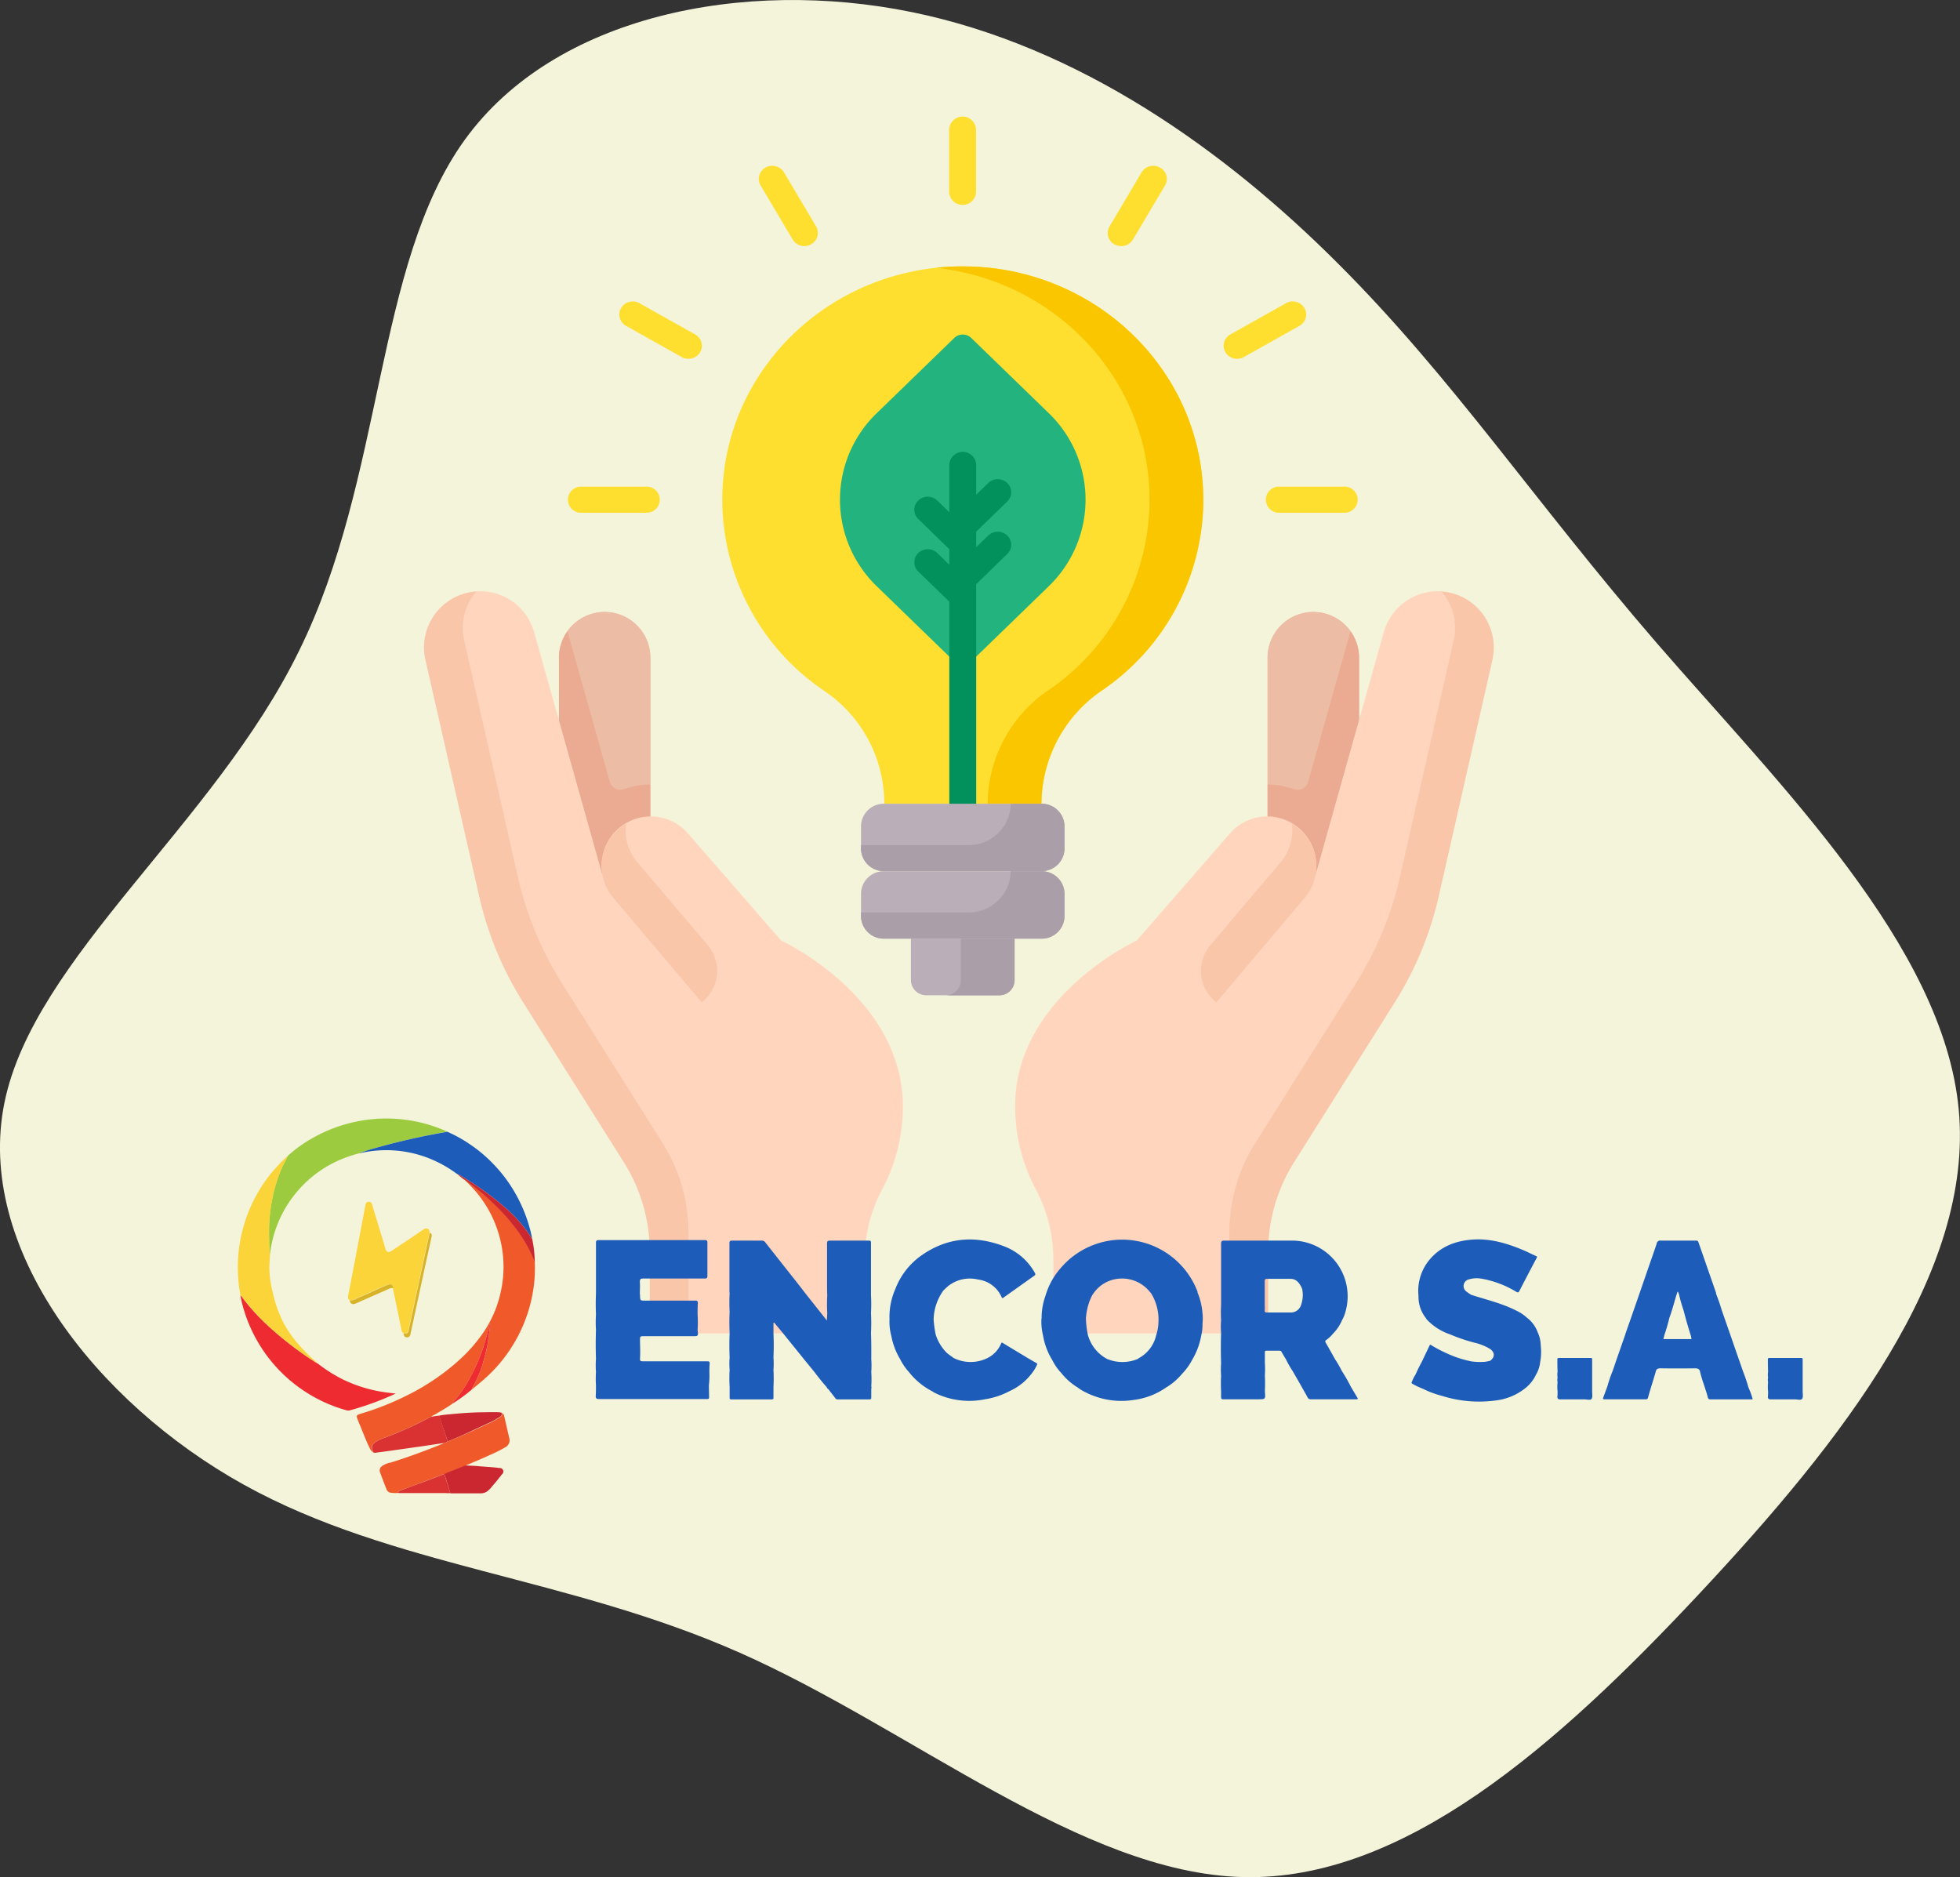 <svg xmlns="http://www.w3.org/2000/svg" viewBox="0 0 557.54 533.94"><rect x="0" y="0" width="557.54" height="533.94" fill="#333333" stroke="none"/><defs><style>.cls-1{fill:#f4f4db;}.cls-2{fill:#edbca4;}.cls-3{fill:#eaab92;}.cls-4{fill:#ffd6bd;}.cls-5{fill:#f9c6aa;}.cls-6{fill:#fedf30;}.cls-7{fill:#fac600;}.cls-8{fill:#baafb9;}.cls-9{fill:#aa9ea9;}.cls-10{fill:#22b37f;}.cls-11{fill:#02905d;}.cls-12{fill:#1d5cb8;}.cls-13{fill:#f0592a;}.cls-14{fill:#9dcb40;}.cls-15{fill:#fad439;}.cls-16{fill:#ed2b30;}.cls-17{fill:#da3232;}.cls-18{fill:#cb2730;}.cls-19{fill:#d9b327;}</style></defs><title>Recurso 3</title><g id="Capa_2" data-name="Capa 2"><g id="visual"><path class="cls-1" d="M380.87,75.22c32.4,32.4,55.6,67.4,90.5,107.8,34.8,40.2,81.4,85.9,85.8,132.5s-33.2,94.4-73.7,137.7-84.2,81.9-130,80.7-94-42.1-143-63.8-98.9-24.4-141.1-47.8-76.5-67.5-68.1-108.7,59.7-79.2,83.8-128.5c24.3-49.2,21.5-109.8,47.1-145.3s79.5-46.1,127.1-36.4,89.2,39.3,121.6,71.8"/><path class="cls-2" d="M161.41,179.52l6.58,47.6a3.06,3.06,0,0,0,4,2c2.4-.85,13-6,13-6V187.1a13,13,0,0,0-23.59-7.58Z"/><path class="cls-2" d="M171.49,249.4h0A14,14,0,0,1,185,232.35V187.1a13,13,0,0,0-26,0v17.72Z"/><path class="cls-3" d="M185,223.15a23.12,23.12,0,0,0-7.53,1.32,3.06,3.06,0,0,1-4-2.05l-12.06-42.9A13,13,0,0,0,159,187.1v28.47l11.82,44.13L185,232.35v-9.2Z"/><path class="cls-4" d="M256.68,311.13c-2.51-28.93-34.47-43.6-34.47-43.6l-26.4-30.36A14,14,0,0,0,171.5,249.4h0l-19.56-69.61a15.94,15.94,0,0,0-16.41-11.59c-7.34,2.35-10,8.8-8.81,13.92L142,249.37a96.93,96.93,0,0,0,12.51,30.21l28.68,45.53a47.74,47.74,0,0,1,7.35,25.45v23.59l5.35,5.13h47a3.06,3.06,0,0,0,3.07-3.07V358.36a42.65,42.65,0,0,1,4.89-19.86,49.9,49.9,0,0,0,5.84-27.37Z"/><path class="cls-5" d="M181.28,245.23a14,14,0,0,1-3.19-10.93,13.58,13.58,0,0,0-2,1.42,14,14,0,0,0-1.58,19.74l25.1,29.65a11.34,11.34,0,0,0,1.69-16.3Z"/><path class="cls-5" d="M184.82,376.21V356.08a47.77,47.77,0,0,0-7.35-25.45L148.8,285.1a96.93,96.93,0,0,1-12.51-30.21L121,187.64a15.94,15.94,0,0,1,11.84-19,15.45,15.45,0,0,1,2.66-.41,15.94,15.94,0,0,0-3.46,13.93l15.27,67.25a96.93,96.93,0,0,0,12.51,30.21l28.68,45.53a47.74,47.74,0,0,1,7.35,25.45v28.72h-8a3.06,3.06,0,0,1-3.07-3.07Z"/><path class="cls-2" d="M384.15,179.52l-6.57,47.6a3.07,3.07,0,0,1-4,2c-2.41-.85-13-6-13-6V187.1a13,13,0,0,1,23.59-7.58Z"/><path class="cls-2" d="M374.07,249.4h0a14,14,0,0,0-13.5-17.05V187.1a13,13,0,0,1,26,0v17.72Z"/><path class="cls-3" d="M360.57,223.15a23.17,23.17,0,0,1,7.54,1.32,3.06,3.06,0,0,0,4-2.05l12.06-42.9a12.92,12.92,0,0,1,2.45,7.58v28.47L374.78,259.7l-14.21-27.35v-9.2Z"/><path class="cls-4" d="M288.89,311.13c2.51-28.93,34.47-43.6,34.47-43.6l26.4-30.36a14,14,0,0,1,24.31,12.23h0l19.56-69.61a16,16,0,0,1,16.42-11.59c7.34,2.35,10,8.8,8.8,13.92l-15.27,67.25a96.93,96.93,0,0,1-12.51,30.21L362.4,325.11a47.74,47.74,0,0,0-7.35,25.45v23.59l-5.35,5.13h-47a3.06,3.06,0,0,1-3.06-3.07V358.36a42.65,42.65,0,0,0-4.89-19.86,49.81,49.81,0,0,1-5.84-27.37Z"/><path class="cls-5" d="M364.29,245.23a14,14,0,0,0,3.19-10.93,13.5,13.5,0,0,1,2,1.42,14,14,0,0,1,1.59,19.74L346,285.11a11.35,11.35,0,0,1-1.68-16.3Z"/><path class="cls-5" d="M360.75,376.21V356.08a47.76,47.76,0,0,1,7.34-25.45l28.68-45.53a96.93,96.93,0,0,0,12.51-30.21l15.27-67.25a16,16,0,0,0-11.84-19,15.45,15.45,0,0,0-2.66-.41,15.93,15.93,0,0,1,3.45,13.93l-15.27,67.25a96.93,96.93,0,0,1-12.51,30.21l-28.67,45.53a47.74,47.74,0,0,0-7.35,25.45v28.72h8a3.07,3.07,0,0,0,3.07-3.07Z"/><path class="cls-6" d="M342.28,142.2c0-36.69-30.63-66.43-68.41-66.43s-68.35,29.61-68.42,66.29a65.82,65.82,0,0,0,29.09,54.51,38.65,38.65,0,0,1,17,31.92v.16h44.73v-.16a39.25,39.25,0,0,1,17.3-32.16,65.79,65.79,0,0,0,28.75-54.13Z"/><path class="cls-7" d="M273.87,75.77a71.66,71.66,0,0,0-7.66.41C300.4,79.87,327,108,327,142.2a65.77,65.77,0,0,1-28.76,54.13,39.24,39.24,0,0,0-17.29,32.16v.16h15.29v-.16a39.25,39.25,0,0,1,17.3-32.16,65.79,65.79,0,0,0,28.75-54.13C342.28,105.51,311.65,75.77,273.87,75.77Z"/><path class="cls-8" d="M284.23,283.09H263.5a4.32,4.32,0,0,1-4.38-4.26V267h29.49v11.86A4.32,4.32,0,0,1,284.23,283.09Z"/><path class="cls-9" d="M273.31,267v11.86a4.32,4.32,0,0,1-4.38,4.26h15.3a4.32,4.32,0,0,0,4.38-4.26V267Z"/><path class="cls-10" d="M271.45,188.14l-22-21.34a34.19,34.19,0,0,1,0-49.33l22-21.34a3.48,3.48,0,0,1,4.83,0l22,21.34a34.19,34.19,0,0,1,0,49.33l-22,21.34A3.5,3.5,0,0,1,271.45,188.14Z"/><path class="cls-11" d="M281.11,152.33l-3.42,3.32v-4.42l8.83-8.58a3.65,3.65,0,0,0,0-5.26,3.91,3.91,0,0,0-5.41,0l-3.42,3.33v-8.55a3.83,3.83,0,0,0-7.65,0V145.7l-3.42-3.33a3.91,3.91,0,0,0-5.41,0,3.65,3.65,0,0,0,0,5.26l8.83,8.58v4.42l-3.42-3.32a3.91,3.91,0,0,0-5.41,0,3.64,3.64,0,0,0,0,5.25l8.83,8.58v57.5a3.83,3.83,0,0,0,7.65,0V166.16l8.83-8.58a3.64,3.64,0,0,0,0-5.25A3.91,3.91,0,0,0,281.11,152.33Z"/><path class="cls-6" d="M273.86,58.28A3.77,3.77,0,0,1,270,54.57V36.79a3.83,3.83,0,0,1,7.65,0V54.57A3.77,3.77,0,0,1,273.86,58.28Z"/><path class="cls-6" d="M228.82,70a3.85,3.85,0,0,1-3.32-1.85l-9.14-15.4a3.66,3.66,0,0,1,1.4-5.08A3.88,3.88,0,0,1,223,49l9.15,15.4a3.67,3.67,0,0,1-1.4,5.08A4,4,0,0,1,228.82,70Z"/><path class="cls-6" d="M195.83,102.07a3.89,3.89,0,0,1-1.91-.5l-15.84-8.89a3.66,3.66,0,0,1-1.4-5.08,3.88,3.88,0,0,1,5.22-1.36l15.85,8.89a3.67,3.67,0,0,1,1.4,5.08A3.86,3.86,0,0,1,195.83,102.07Z"/><path class="cls-6" d="M183.76,145.85H165.47a3.72,3.72,0,1,1,0-7.43h18.29a3.72,3.72,0,1,1,0,7.43Z"/><path class="cls-6" d="M382.26,145.85H364a3.72,3.72,0,1,1,0-7.43h18.29a3.72,3.72,0,1,1,0,7.43Z"/><path class="cls-6" d="M351.9,102.07a3.86,3.86,0,0,1-3.32-1.86,3.67,3.67,0,0,1,1.4-5.08l15.84-8.89a3.89,3.89,0,0,1,5.23,1.36,3.67,3.67,0,0,1-1.4,5.08l-15.84,8.89a3.89,3.89,0,0,1-1.91.5Z"/><path class="cls-6" d="M318.91,70a4,4,0,0,1-1.91-.49,3.67,3.67,0,0,1-1.4-5.08L324.75,49A3.88,3.88,0,0,1,330,47.68a3.66,3.66,0,0,1,1.4,5.08l-9.14,15.4A3.85,3.85,0,0,1,318.91,70Z"/><path class="cls-8" d="M296.23,247.81H251.5a6.48,6.48,0,0,1-6.58-6.39V235a6.48,6.48,0,0,1,6.58-6.38h44.73a6.47,6.47,0,0,1,6.58,6.38v6.39A6.48,6.48,0,0,1,296.23,247.81Z"/><path class="cls-9" d="M296.24,228.65h-8.73a11.9,11.9,0,0,1-12.06,11.72H244.92v1a6.48,6.48,0,0,0,6.58,6.4h44.73a6.48,6.48,0,0,0,6.58-6.4V235a6.48,6.48,0,0,0-6.57-6.38Z"/><path class="cls-8" d="M296.23,267H251.5a6.48,6.48,0,0,1-6.58-6.39V254.2a6.48,6.48,0,0,1,6.58-6.39h44.73a6.48,6.48,0,0,1,6.58,6.39v6.38A6.48,6.48,0,0,1,296.23,267Z"/><path class="cls-9" d="M296.24,247.81h-8.73a11.9,11.9,0,0,1-12.06,11.73H244.92v1A6.48,6.48,0,0,0,251.5,267h44.73a6.48,6.48,0,0,0,6.58-6.39V254.2a6.48,6.48,0,0,0-6.57-6.39Z"/><g id="Capa_2-2" data-name="Capa 2"><g id="Capa_1-2" data-name="Capa 1-2"><path class="cls-12" d="M201.79,390.39c0-.79,0-1.58.07-2.36s-.14-.83-.81-.82c-6.07,0-12.15,0-18.22,0-.51,0-.79-.1-.78-.65.14-1.89,0-3.77,0-5.66,0-.65.14-.83.81-.83,4.71,0,9.41,0,14.11,0,1.68,0,1.68,0,1.47-1.73a34.93,34.93,0,0,0,0-4.46c0-1.07,0-2.13.07-3.2,0-.61-.17-.73-.75-.73-4.73,0-9.46,0-14.19,0-1.47,0-1.47,0-1.5-1.43a3.78,3.78,0,0,0-.06-.47c0-1.13.09-2.26,0-3.38,0-.74.14-1,.93-1,5.84,0,11.68,0,17.52,0,.63,0,.77-.18.77-.79,0-3.13,0-6.25,0-9.38,0-.56-.09-.76-.72-.76q-15.1,0-30.22,0c-.67,0-.76.25-.76.82,0,3.49,0,7,0,10.49,0,1.31,0,2.62,0,3.93-.09,2-.08,4,0,5.93a35.08,35.08,0,0,0,0,4.35c-.09,2.73-.09,5.47,0,8.2a26.77,26.77,0,0,0,0,3.8,29.8,29.8,0,0,0,0,3.78c0,1,0,1.95-.06,2.91-.05.74.14,1,.93,1q15.21,0,30.4,0c.16,0,.32,0,.48,0s.44-.1.43-.41l-.06-3.46A23.85,23.85,0,0,0,201.79,390.39Z"/><path class="cls-12" d="M342.06,376.48a12.7,12.7,0,0,0,0-2.89,19,19,0,0,0-1.41-5.94h0a.65.65,0,0,0,0-.24,22.94,22.94,0,0,0-38.86-6.79,20.65,20.65,0,0,0-4.41,8,18.32,18.32,0,0,0-1.08,6.47h12.59a17.81,17.81,0,0,1,1.14-5.24c.16-.35.31-.71.47-1.07a9.91,9.91,0,0,1,4.51-4.22,10.15,10.15,0,0,1,12,2.81c.13.16.27.31.41.47h0a14.25,14.25,0,0,1,2.1,8.52l.45.11-.45-.11a12.52,12.52,0,0,1-.65,3.47,9.83,9.83,0,0,1-4.65,6.33c-.22.13-.44.28-.65.42a11.36,11.36,0,0,1-7,.51c-.5-.12-1-.31-1.49-.46a11.06,11.06,0,0,1-5.64-7,1.19,1.19,0,0,1-.26.11,1.19,1.19,0,0,0,.26-.11,26.9,26.9,0,0,1-.54-4.57H296.25a16.07,16.07,0,0,0,.44,4.74,19.47,19.47,0,0,0,2.67,7.11,14.78,14.78,0,0,0,2.53,3.63,18,18,0,0,0,4.69,4.14,11.68,11.68,0,0,0,2.14,1.31,22.47,22.47,0,0,0,13.74,2.22,20.5,20.5,0,0,0,9.22-3.53,17.3,17.3,0,0,0,4.51-3.84,17,17,0,0,0,2.86-3.91,20.56,20.56,0,0,0,2.64-7,12.76,12.76,0,0,0,.37-3.48Z"/><path class="cls-12" d="M498.49,397.7a22.16,22.16,0,0,0-1.14-3.07,42.27,42.27,0,0,0-1.48-4.41c-.44-1.27-.88-2.54-1.33-3.81l-2.29-6.61-2.53-7.26c-.44-1.55-1-3.07-1.58-4.58a1,1,0,0,0,0-.23c-1.66-4.79-3.33-9.58-5-14.38-.17-.5-.47-.47-.85-.47-3.28,0-6.57,0-9.85,0a1,1,0,0,0-1.19.89c-.57,1.74-1.19,3.47-1.79,5.2l-3.33,9.64L464,374.75c-.55,1.56-1.12,3.18-1.66,4.74h0l0,.06h0q-1.19,3.42-2.39,6.84c-.39,1.16-.79,2.32-1.18,3.47h0a39.77,39.77,0,0,0-1.53,4.46c-.4,1.07-.78,2.15-1.19,3.22-.17.46.06.48.4.48h11.66a.6.6,0,0,0,.7-.51v0c.26-1,.87-3,.87-3,.42-1.42,1-3.19,1.38-4.61h0c.23-.64.79-.7,1.53-.69q4.69.07,9.4,0c.86,0,1.46.1,1.62,1,.34,1.52.87,3,1.35,4.45.29.92.61,1.84.83,2.78.12.51.35.6.81.6,2.18,0,4.35,0,6.53,0,1.66,0,3.31,0,5,0C498.23,398,498.68,398.21,498.49,397.7Zm-25.33-16.81.32-1.25h0a45.65,45.65,0,0,0,1.37-4.73c.74-2,1.31-4.1,1.9-6.16.14-.44.29-.88.44-1.33.34.06.15.44.37.54a43.26,43.26,0,0,0,1.35,4.77l.12-.06-.12.06c.63,2.45,1.32,4.88,2.1,7.29h0l.15.87Z"/><path class="cls-12" d="M438.27,382.64a9,9,0,0,0-.83-3.61,9.14,9.14,0,0,0-3.17-4.28,11.31,11.31,0,0,0-2.78-1.87c-4.12-2.13-8.63-3.17-13-4.58a13.13,13.13,0,0,1-1.44-1,1.93,1.93,0,0,1,.81-3.39,7.72,7.72,0,0,1,3.51-.21,28.68,28.68,0,0,1,9.94,3.74c.51.28.66.22.91-.27q2.41-4.68,4.89-9.34c.2-.38.09-.44-.24-.59-1.06-.46-2.08-1-3.13-1.46-4.84-2.08-9.8-3.61-15.15-3.17-4.6.39-8.7,1.94-11.79,5.52a13.82,13.82,0,0,0-3.29,10.5,9.57,9.57,0,0,0,2.14,6.33,1,1,0,0,0,.14.28,16.17,16.17,0,0,0,6.68,4.31,49.51,49.51,0,0,0,6.89,2.35,15.05,15.05,0,0,1,4.5,1.8c1.43,1,1.4,2.38,0,3.38-.46.09-.91.19-1.37.27a17.65,17.65,0,0,1-4-.12,33.86,33.86,0,0,1-4.53-1.28,41.83,41.83,0,0,1-6.64-3.2c-.21-.13-.45-.48-.68,0l-2.23,4.68h0a38.25,38.25,0,0,0-1.73,3.52,11.52,11.52,0,0,0-1.08,2.13.32.32,0,0,0,.06.46l.09.06a20.62,20.62,0,0,0,3,1.42,26.34,26.34,0,0,0,5.36,2,35,35,0,0,0,15.46,1.32,16.45,16.45,0,0,0,8-3.24,10.56,10.56,0,0,0,3.31-4,8.9,8.9,0,0,0,1.23-3.64A15.71,15.71,0,0,0,438.27,382.64Z"/><path class="cls-12" d="M386.12,397.56c-.66-1.07-1.28-2.15-1.92-3.23-.76-1.5-1.61-3-2.51-4.38a32.91,32.91,0,0,0-1.94-3.36c-.87-1.54-1.72-3.1-2.62-4.63-.22-.38-.2-.58.16-.83a9.25,9.25,0,0,0,1.88-1.76,12.3,12.3,0,0,0,2.58-3.84,10.12,10.12,0,0,0,1-2.48,15.84,15.84,0,0,0-14.63-20.16c-6.64,0-13.27,0-19.91,0-.71,0-.87.2-.86.88,0,5.31,0,10.63,0,15.94,0,.29,0,.93,0,1.37a39.21,39.21,0,0,0,0,4.47,22.12,22.12,0,0,0,0,3.64c-.09,2.67-.1,5.86,0,8.57a25.3,25.3,0,0,0,0,3.59,40.73,40.73,0,0,0,0,4.42c0,.41,0,.83,0,1.25,0,1,0,1,1,1h9.45c2.21,0,2.21,0,2-2.28a40.73,40.73,0,0,0,0-4.42,27.48,27.48,0,0,0,0-3.63c0-.93,0-2.17,0-3,0-.37.1-.5.49-.49,1.23,0,2.46,0,3.7,0a.6.6,0,0,1,.59.4c.41.72.85,1.43,1.27,2.15a28.61,28.61,0,0,0,1.9,3.31l2.53,4.42c.55,1,1.12,1.95,1.64,2.94a1,1,0,0,0,1,.61c3.49,0,7,0,10.47,0h2.36C386.14,398,386.4,398,386.12,397.56Zm-16-26.42a3.06,3.06,0,0,1-3.08,2.19c-2.21,0-4.42,0-6.62,0-.51,0-.7-.12-.66-.65s0-1.22,0-1.83c0-2,0-4.47,0-6.43,0-.52.16-.66.67-.66,2.22,0,4.45,0,6.68,0,1.64,0,2.49,1.16,3.14,2.48.07.14.11.29.17.43a8.38,8.38,0,0,1-.3,4.44Z"/><path class="cls-12" d="M294.75,387.67c-.83-.46-1.63-.94-2.45-1.41L285.25,382c-.23-.14-.34-.17-.46.12a8.11,8.11,0,0,1-3.88,4.16,10.83,10.83,0,0,1-9.63,0c-.69-.55-1.46-1-2.1-1.61a13,13,0,0,1-3-5,29.73,29.73,0,0,1-.6-4.42,14.67,14.67,0,0,1,2.8-8.21c.48-.44.94-.91,1.45-1.32a9.94,9.94,0,0,1,8.41-1.76,8.43,8.43,0,0,1,6.65,4.94c.27.61.5.24.73.07,2.85-2,5.68-4.05,8.53-6.05.42-.29.45-.48.2-.91a16.86,16.86,0,0,0-8.5-7.42c-8.19-3.21-16.13-2.74-23.51,2.35a20.71,20.71,0,0,0-7.69,9.8,19.45,19.45,0,0,0-1.62,8.51,15.41,15.41,0,0,0,.51,4.73,20.05,20.05,0,0,0,2.52,6.64,16.19,16.19,0,0,0,2.49,3.64,20.11,20.11,0,0,0,6.68,5.51c.24.15.47.32.73.45A22.26,22.26,0,0,0,280.25,398a21.66,21.66,0,0,0,6.82-2.26,16.27,16.27,0,0,0,6.64-5.37,9.85,9.85,0,0,0,1.26-2.15C295.14,387.91,295,387.81,294.75,387.67Z"/><path class="cls-12" d="M452.9,395.75h0v-2.53h0v-3c0-1.15,0-2.31,0-3.46,0-.29,0-.5-.4-.49h-9.07c-.3,0-.43.09-.42.4,0,1.18,0,2.36.06,3.54a4.66,4.66,0,0,0,0,1.58,3.82,3.82,0,0,0,0,1.43,10.71,10.71,0,0,0,0,2.53c0,.5,0,1-.05,1.49s.14.81.78.8c2.31,0,4.62,0,6.93,0,.7,0,1.64.32,2-.13S452.91,396.48,452.9,395.75Z"/><path class="cls-12" d="M512.78,395.75h0v-2.53h0v-3c0-1.15,0-2.31,0-3.46,0-.29,0-.5-.4-.49h-9.07c-.3,0-.42.09-.42.4q0,1.77.06,3.54a4.66,4.66,0,0,0,0,1.58,3.62,3.62,0,0,0,0,1.43,11.27,11.27,0,0,0,0,2.53c0,.5,0,1-.05,1.49s.14.81.78.8c2.31,0,4.62,0,6.93,0,.7,0,1.64.32,2-.13S512.8,396.48,512.78,395.75Z"/><path class="cls-12" d="M247.76,379.17a53.81,53.81,0,0,0,0-5.68,45,45,0,0,0,0-5.06.83.83,0,0,0,0-.15c0-4.95,0-9.89,0-14.83,0-.64-.36-.56-.76-.56-3.63,0-7.26,0-10.89,0-.75,0-.86.24-.85.89,0,3.63,0,7.26,0,10.89,0,1.26,0,2.52.06,3.78a45,45,0,0,0,0,5.06l-.11,2.1L233.15,373l-4.22-5.33c-.67-.86-1.32-1.73-2-2.58l-9.24-11.71a1.13,1.13,0,0,0-1-.49c-2.82,0-5.63,0-8.44,0-.6,0-.76.15-.75.74,0,4.57,0,9.15,0,13.72,0,.16,0,.31.05.47a53.44,53.44,0,0,0,0,5.37c-.1,2-.09,4,0,6q-.14,3.46,0,6.95a21.28,21.28,0,0,0,0,3.48,42,42,0,0,0,0,4.89c0,1,0,2,0,3.06,0,.4.17.48.52.48h11.42c.35,0,.54-.08.53-.48,0-1,0-2,0-3.06a44.32,44.32,0,0,0,0-4.89,22.46,22.46,0,0,0,0-3.48q.15-3.48,0-6.95v-2.94l.2-.05,2.61,3.15,6.15,7.62h0c.89,1.09,1.79,2.18,2.68,3.28,1.11,1.47,2.26,2.91,3.48,4.29a1.12,1.12,0,0,0,.49.6c.67.87,1.35,1.73,2,2.59a.76.76,0,0,0,.67.32h9c.42,0,.56-.14.54-.54,0-.84,0-1.68,0-2.52a.89.89,0,0,0,0-.66,31,31,0,0,0,0-4.09,24.44,24.44,0,0,0,0-3.63C247.86,384.12,247.86,381.64,247.76,379.17Z"/><path class="cls-13" d="M152.12,358.93a39.7,39.7,0,0,1-.16,5.87,42.51,42.51,0,0,1-12.61,26c-1.62,1.57-3.36,3-5.12,4.44a.69.69,0,0,1,.15-.54c.21-.36.43-.72.62-1.09a31.49,31.49,0,0,0,2.37-5.84c.46-1.57.87-3.14,1.2-4.74s.43-3,.66-4.46c.12-.74.14-1.49.21-2.23a3.4,3.4,0,0,0-.26.82c-.38,1.59-.83,3.16-1.29,4.73-.39,1.32-.85,2.61-1.35,3.89a52.75,52.75,0,0,1-3.11,6.64,39,39,0,0,1-3.61,5.39,7.12,7.12,0,0,0-1.14,1.48c-1.66,1.16-3.42,2.16-5.18,3.17a2.75,2.75,0,0,0-.84.54,1.4,1.4,0,0,0-.48.18c-1.24.65-2.48,1.3-3.73,1.91-1.52.74-3,1.43-4.61,2.08s-3.19,1.33-4.82,1.93a9.43,9.43,0,0,0-2.4,1.19,1.79,1.79,0,0,0-.57,2.45.46.46,0,0,1,.09.36,2.61,2.61,0,0,1-1-1.26c-1.05-2.1-1.84-4.31-2.75-6.47-.28-.63-.53-1.28-.78-1.92s-.09-1,.59-1.2a80.94,80.94,0,0,0,14.21-5.66A65,65,0,0,0,130,387.41a44.36,44.36,0,0,0,7.71-8.7,32.84,32.84,0,0,0,5-12.6,32,32,0,0,0,.52-5.94,33.15,33.15,0,0,0-6.95-20.09,38.1,38.1,0,0,0-4.33-4.65.5.5,0,0,1,.43.16l1.84,1.4a74.89,74.89,0,0,1,6.14,5.25,57.78,57.78,0,0,1,5.78,6.33,40.3,40.3,0,0,1,6.05,10.36Z"/><path class="cls-14" d="M81.87,328.77a37.67,37.67,0,0,1,6.7-4.86,42.76,42.76,0,0,1,13.87-5.09,42.11,42.11,0,0,1,24.78,3.06l-.37.09a194,194,0,0,0-20.06,4.58,48,48,0,0,0-4.67,1.52,38.1,38.1,0,0,0-5.6,1.91,33.41,33.41,0,0,0-19.68,26.49c0,.1,0,.2-.08.27-.08-.94-.2-1.89-.21-2.83,0-2-.06-4,0-5.93a53.07,53.07,0,0,1,.79-6.54,43.63,43.63,0,0,1,2.8-9.2C80.7,331.06,81.31,329.93,81.87,328.77Z"/><path class="cls-15" d="M81.87,328.77c-.56,1.16-1.17,2.29-1.68,3.47a43.63,43.63,0,0,0-2.8,9.2A53.07,53.07,0,0,0,76.6,348c-.11,2-.06,3.95,0,5.93,0,.94.13,1.89.21,2.83-.05,1.39-.21,2.79-.19,4.19a30.27,30.27,0,0,0,.94,6.56,35.66,35.66,0,0,0,3,8.58,31.86,31.86,0,0,0,4.45,6.4,42.77,42.77,0,0,0,5,4.94.78.78,0,0,1,.11.2,1.49,1.49,0,0,1-.75-.38,97.75,97.75,0,0,1-12.79-9.85,60.58,60.58,0,0,1-7.14-7.71,4.74,4.74,0,0,0-1-1.18,33,33,0,0,1-.66-4.86,43.45,43.45,0,0,1-.06-5.59,41,41,0,0,1,1.28-8.17A42.35,42.35,0,0,1,74.72,337a41.24,41.24,0,0,1,4.41-5.54A35.92,35.92,0,0,1,81.87,328.77Z"/><path class="cls-16" d="M68.37,368.49a4.74,4.74,0,0,1,1,1.18,60.58,60.58,0,0,0,7.14,7.71,97.75,97.75,0,0,0,12.79,9.85,1.49,1.49,0,0,0,.75.38h0c0,.12.08.13.18.12h0c0,.08.07.1.14.1a42,42,0,0,0,7.32,4.62,40.7,40.7,0,0,0,12.72,3.69c.68.09,1.36.15,2.15.24-1.2.59-2.34,1.06-3.47,1.53a84.69,84.69,0,0,1-9.52,3.24,1.7,1.7,0,0,1-1,0,42.28,42.28,0,0,1-30.21-32.7Z"/><path class="cls-13" d="M113.51,424.64a9.63,9.63,0,0,1-2.4-.05,1.46,1.46,0,0,1-1.17-1c-.64-1.61-1.25-3.23-1.85-4.85a1.53,1.53,0,0,1,.59-1.74,6.66,6.66,0,0,1,2.52-1c4.9-1.52,9.71-3.31,14.48-5.24.1,0,.32,0,.28-.24a2.58,2.58,0,0,0,1.39-.5c2.52-1,5-2.07,7.43-3.19,1.23-.57,2.46-1.11,3.67-1.71a22.22,22.22,0,0,0,3.77-2,1.25,1.25,0,0,0,.63-1.11,1,1,0,0,1,.57.79c.51,2.17,1,4.34,1.51,6.52a2.23,2.23,0,0,1-1.24,2.37,36,36,0,0,1-4.3,2.16c-2.33,1.08-4.71,2.06-7.07,3.06l-3.65,1.48a19.89,19.89,0,0,0-2.3.95,2.5,2.5,0,0,0-.38.06l-6,2.27c-1.79.68-3.59,1.34-5.38,2a5.49,5.49,0,0,0-1.15.48C113.2,424.3,113.14,424.47,113.51,424.64Z"/><path class="cls-12" d="M102.12,328.07a48,48,0,0,1,4.67-1.52A194,194,0,0,1,126.85,322l.37-.09a39,39,0,0,1,6.68,3.73,40.53,40.53,0,0,1,6.82,5.86,41.09,41.09,0,0,1,6.19,8.51,42.67,42.67,0,0,1,4.38,11.83c0,.17.05.35.08.52-.37-.55-.72-1.1-1.1-1.64a40.82,40.82,0,0,0-6.79-7.41,83.66,83.66,0,0,0-12.65-9c-.18-.11-.33-.31-.59-.24h0c0-.18-.08-.09-.15-.08a35.14,35.14,0,0,0-7.38-4.24A33.07,33.07,0,0,0,102.5,328Z"/><path class="cls-17" d="M127.35,410a2.58,2.58,0,0,1-1.39.5c-2.1.31-4.21.64-6.32.94l-9.91,1.4c-1.06.15-2.13.28-3.19.42a.26.26,0,0,0-.24-.07h0v0l-.12-.09h0a.46.46,0,0,0-.09-.36,1.79,1.79,0,0,1,.57-2.45,9.43,9.43,0,0,1,2.4-1.19c1.63-.6,3.22-1.26,4.82-1.93s3.09-1.34,4.61-2.08c1.25-.61,2.49-1.26,3.73-1.91a1.4,1.4,0,0,1,.48-.18,18.92,18.92,0,0,1,2.36-.35,1.81,1.81,0,0,0,.06.52c.3.88.56,1.77.86,2.65C126.4,407.21,126.88,408.6,127.35,410Z"/><path class="cls-18" d="M126.37,419.26a19.89,19.89,0,0,1,2.3-.95l3.65-1.48c1.3.07,2.6.1,3.89.22,2,.19,3.92.25,5.87.52a1,1,0,0,1,.71,1.79c-.87,1.1-1.73,2.22-2.68,3.27a7.92,7.92,0,0,1-1.65,1.67,3.23,3.23,0,0,1-1.74.47c-2.8,0-5.61,0-8.41,0l-.19,0C127.54,422.88,127,421.07,126.37,419.26Z"/><path class="cls-18" d="M127.35,410c-.47-1.39-.95-2.78-1.41-4.18-.3-.88-.56-1.77-.86-2.65a1.81,1.81,0,0,1-.06-.52,22.13,22.13,0,0,1,2.56-.33c3-.31,6-.53,9-.6,1.88,0,3.76-.1,5.63,0a.24.24,0,0,0,.33.07h0c0,.19.16.14.28.13h0a1.25,1.25,0,0,1-.63,1.11,22.22,22.22,0,0,1-3.77,2c-1.21.6-2.44,1.14-3.67,1.71C132.33,407.92,129.87,409,127.35,410Z"/><path class="cls-17" d="M126.37,419.26l1.75,5.44a7.61,7.61,0,0,1-1.35,0c-2.15,0-4.31,0-6.47,0s-4.21,0-6.32,0l-.47,0c-.37-.17-.31-.34,0-.54a5.49,5.49,0,0,1,1.15-.48c1.79-.69,3.59-1.35,5.38-2l6-2.27A2.5,2.5,0,0,1,126.37,419.26Z"/><path class="cls-18" d="M130.24,334.07c.26-.07.41.13.59.24a83.66,83.66,0,0,1,12.65,9,40.82,40.82,0,0,1,6.79,7.41c.38.54.73,1.09,1.1,1.64a33.3,33.3,0,0,1,.75,6.6,40.3,40.3,0,0,0-6.05-10.36,57.78,57.78,0,0,0-5.78-6.33,74.89,74.89,0,0,0-6.14-5.25l-1.84-1.4a.5.5,0,0,0-.43-.16h0l-.11-.1h0l-.12-.11A13.18,13.18,0,0,1,130.24,334.07Z"/><path class="cls-16" d="M128.68,399.28a7.12,7.12,0,0,1,1.14-1.48,39,39,0,0,0,3.61-5.39,52.75,52.75,0,0,0,3.11-6.64c.5-1.28,1-2.57,1.35-3.89.46-1.57.91-3.14,1.29-4.73a3.4,3.4,0,0,1,.26-.82c-.07.74-.09,1.49-.21,2.23-.23,1.48-.35,3-.66,4.46s-.74,3.17-1.2,4.74A31.49,31.49,0,0,1,135,393.6c-.19.37-.41.73-.62,1.09a.69.69,0,0,0-.15.54l-.09.06-.12.11A46.32,46.32,0,0,1,128.68,399.28Z"/><path class="cls-13" d="M142.84,401.94c-.12,0-.25.06-.28-.13A.31.31,0,0,1,142.84,401.94Z"/><path class="cls-13" d="M142.56,401.82a.24.24,0,0,1-.33-.07A.43.43,0,0,1,142.56,401.82Z"/><path class="cls-15" d="M90.19,387.74c-.1,0-.17,0-.18-.12S90.17,387.63,90.19,387.74Z"/><path class="cls-18" d="M130.1,334c.07,0,.19-.1.15.08Z"/><path class="cls-13" d="M106.3,413.18a.26.26,0,0,1,.24.07C106.45,413.27,106.36,413.28,106.3,413.18Z"/><path class="cls-13" d="M131.78,335.33l.11.1A.1.1,0,0,1,131.78,335.33Z"/><path class="cls-13" d="M131.67,335.23l.12.11Z"/><path class="cls-15" d="M90.33,387.84c-.07,0-.13,0-.14-.1Z"/><path class="cls-13" d="M106.14,413.08l.12.09a.1.1,0,0,1-.12-.08Z"/><path class="cls-13" d="M134,395.4l.12-.11Z"/><path class="cls-15" d="M99.53,369.91a1.24,1.24,0,0,1-.49-1.39q1.15-5.86,2.26-11.74,1.33-7,2.64-13.94c.13-.66.4-1,.92-1s.85.19,1,.85q1.86,6.09,3.7,12.2a.11.11,0,0,0,0,.05c.36,1.43,1.07,1.4,2,.75,3-2,6-4,8.93-6a1.2,1.2,0,0,1,1.22-.15c.43.2.48.59.47,1-.33,1.49-.67,3-1,4.48-.7,3.2-1.38,6.41-2.07,9.61l-1.53,7.15-1.47,6.76a.77.77,0,0,1-.84.69h-.53a1.57,1.57,0,0,1-.55-1q-1.17-5.76-2.38-11.51c0-.11-.06-.22-.1-.33,0-.91-.55-1.3-1.39-1-.67.25-1.31.55-2,.84-2.35,1-4.69,2.09-7,3.1A3.35,3.35,0,0,1,99.53,369.91Z"/><path class="cls-19" d="M114.83,379.27h.49a.75.75,0,0,0,.87-.64v0l1.47-6.76c.51-2.38,1-4.76,1.53-7.15l2.07-9.61c.32-1.5.66-3,1-4.48a.92.92,0,0,1,.51,1.16q-1,4.56-2,9.12-1.83,8.46-3.65,16.92c-.12.57-.24,1.13-.37,1.7s-.43.89-1,.87-.8-.27-.94-.89Z"/><path class="cls-19" d="M99.53,369.91a3.35,3.35,0,0,0,1.88-.54c2.35-1,4.69-2.07,7-3.1.65-.29,1.29-.59,2-.84.84-.32,1.37.07,1.39,1a1.24,1.24,0,0,0-1,.1l-9.64,4.25-.23.09A1,1,0,0,1,99.53,369.91Z"/></g></g></g></g></svg>